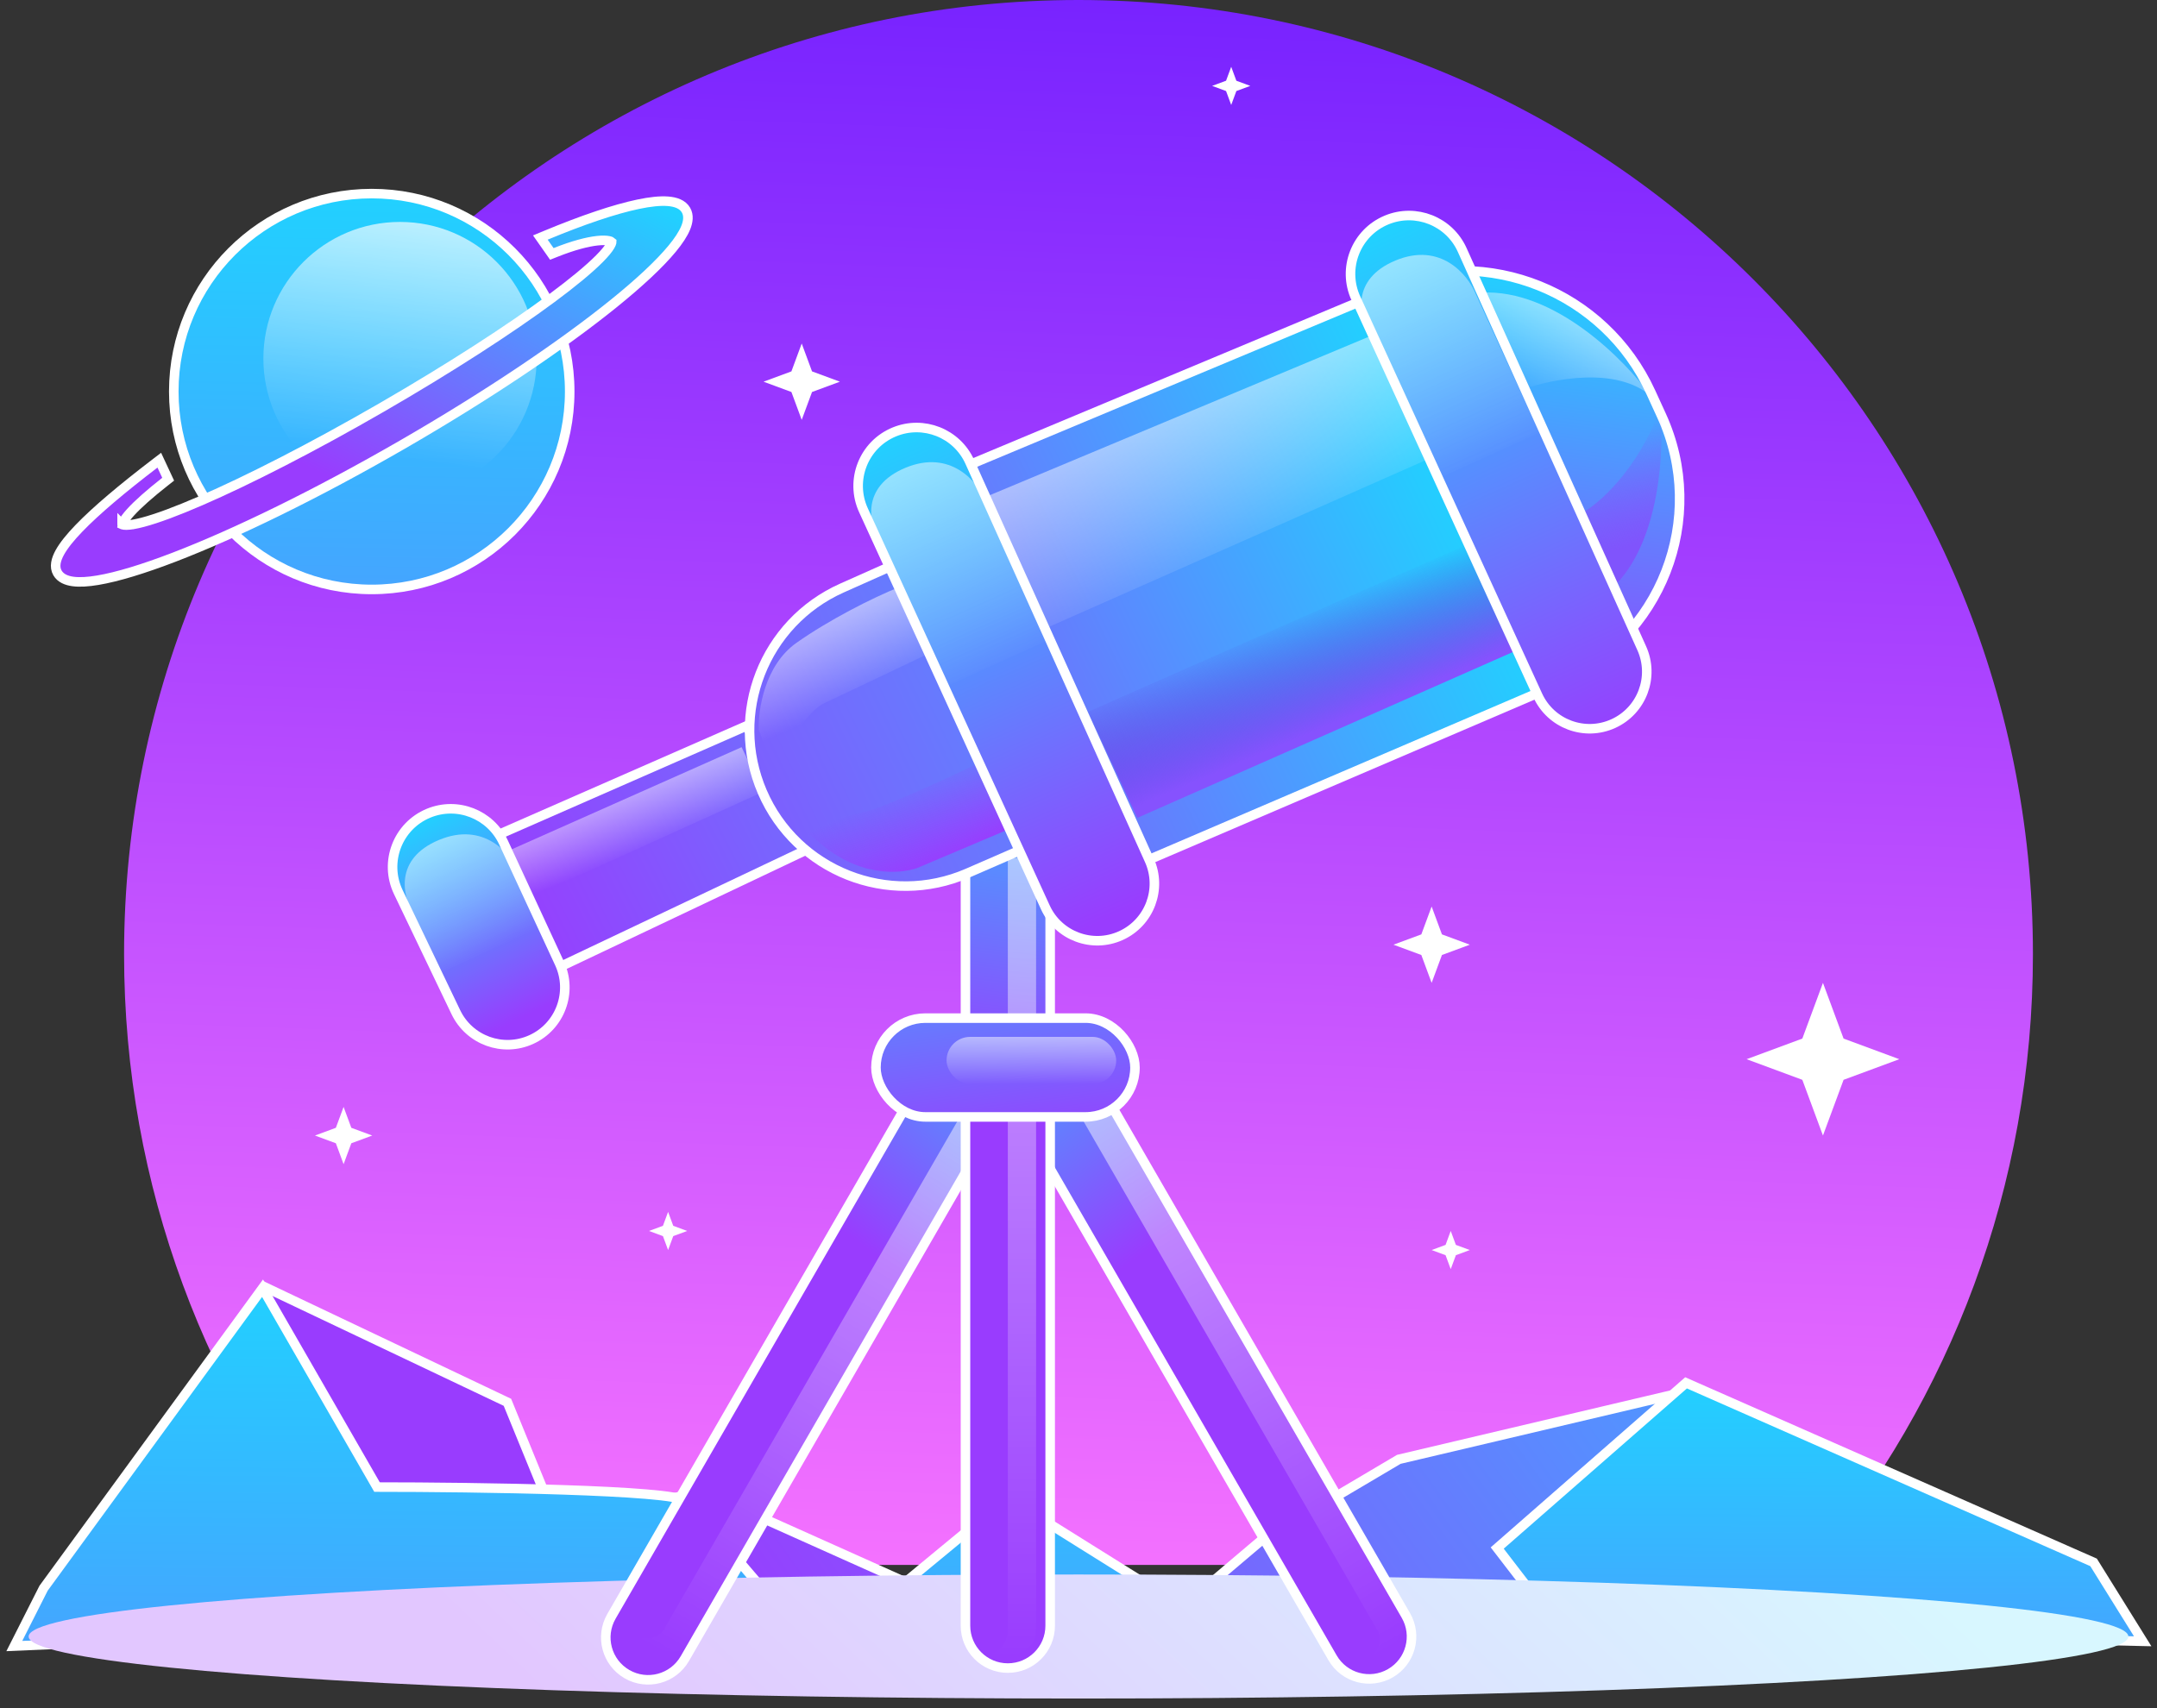       <svg
        xmlns="http://www.w3.org/2000/svg"
        width="226"
        height="179"
        viewBox="0 0 226 179"
        fill="none"
      >
        <rect x="0" y="0" width="226" height="179" fill="#333333" stroke="none"/>
        <path
          d="M113 0C57.772 0 13 44.772 13 100C13 124.345 21.699 146.658 36.159 164H189.841C204.301 146.658 213 124.345 213 100C213 44.772 168.228 0 113 0Z"
          fill="url(#paint0_linear)"
        />
        <path
          d="M191 103L193.161 108.839L199 111L193.161 113.161L191 119L188.839 113.161L183 111L188.839 108.839L191 103Z"
          fill="white"
        />
        <path
          d="M36 116L36.81 118.19L39 119L36.81 119.81L36 122L35.19 119.81L33 119L35.19 118.19L36 116Z"
          fill="white"
        />
        <path
          d="M84 36L85.08 38.92L88 40L85.08 41.08L84 44L82.92 41.08L80 40L82.92 38.92L84 36Z"
          fill="white"
        />
        <path
          d="M150 95L151.08 97.92L154 99L151.08 100.08L150 103L148.92 100.08L146 99L148.92 97.92L150 95Z"
          fill="white"
        />
        <path
          d="M129 7L129.54 8.46L131 9L129.54 9.54L129 11L128.46 9.54L127 9L128.46 8.46L129 7Z"
          fill="white"
        />
        <path
          d="M70 127L70.54 128.46L72 129L70.54 129.54L70 131L69.46 129.54L68 129L69.46 128.46L70 127Z"
          fill="white"
        />
        <path
          d="M152 129L152.54 130.46L154 131L152.54 131.54L152 133L151.46 131.54L150 131L151.46 130.46L152 129Z"
          fill="white"
        />
        <path
          d="M28 135L53.165 146.956L58.354 159.659L73.66 156.297L97.009 166.758L123.212 169L132.033 161.527L146.561 152.934L176.656 145.835L193 163.396L171.208 169H123.212H28V135Z"
          fill="url(#paint1_linear)"
          stroke="white"
        />
        <path
          d="M27.508 135L4.564 166.441L1.5 172.5L82 169C79.132 165.588 73.083 158.471 71.832 157.301C70.58 156.131 49.757 155.839 39.502 155.839L27.508 135Z"
          fill="url(#paint2_linear)"
          stroke="white"
        />
        <path
          d="M105.58 156.958L91 169L224.5 172L219.355 163.732L176.657 144.917L156.87 162.227L162.077 169H124.846L105.58 156.958Z"
          fill="url(#paint3_linear)"
          stroke="white"
        />
        <ellipse
          cx="113"
          cy="171.5"
          rx="110"
          ry="6.5"
          fill="url(#paint4_linear)"
        />
        <path
          d="M98.39 109.932L106.075 114.369L71.751 173.82C70.525 175.942 67.812 176.669 65.69 175.443C63.568 174.218 62.841 171.505 64.066 169.383L98.39 109.932Z"
          fill="url(#paint5_linear)"
          stroke="white"
        />
        <path
          d="M69.555 170.771L101.514 115.417L104.079 116.898L72.12 172.252C71.029 174.142 67.673 172.384 66.132 171.269C68.091 172.22 69.23 171.333 69.555 170.771Z"
          fill="url(#paint6_linear)"
          fill-opacity="0.5"
        />
        <path
          d="M112.975 109.839L105.291 114.275L139.615 173.726C140.84 175.848 143.553 176.576 145.675 175.35C147.797 174.125 148.524 171.412 147.299 169.29L112.975 109.839Z"
          fill="url(#paint7_linear)"
          stroke="white"
        />
        <path
          d="M101.158 87.934H110.032V170.371C110.032 172.821 108.045 174.808 105.595 174.808C103.145 174.808 101.158 172.821 101.158 170.371V87.934Z"
          fill="url(#paint8_linear)"
          stroke="white"
        />
        <path
          d="M142.373 31.649L101.646 48.681L119.665 90.396L161.133 72.624L142.373 31.649Z"
          fill="url(#paint9_linear)"
          stroke="white"
        />
        <path
          d="M143.854 35.105L103.127 52.137L109.297 65.959L150.025 47.94L143.854 35.105Z"
          fill="url(#paint10_linear)"
          fill-opacity="0.5"
        />
        <path
          d="M154.222 56.827L113.987 74.599L119.171 85.706L159.405 67.934L154.222 56.827Z"
          fill="url(#paint11_linear)"
        />
        <path
          d="M174.075 43.529L172.966 41.107C168.133 30.551 155.877 25.634 145.089 29.921L163.108 71.637C174.045 67.046 179.013 54.314 174.075 43.529Z"
          fill="url(#paint12_linear)"
          stroke="white"
        />
        <path
          d="M173.968 42.757C171.599 49.273 167.468 52.877 165.576 53.864L169.032 61.516C173.968 56.777 174.38 47.035 173.968 42.757Z"
          fill="url(#paint13_linear)"
        />
        <path
          d="M50.057 88.421L78.196 76.08L85.848 88.421L56.721 102.244L50.057 88.421Z"
          fill="url(#paint14_linear)"
          stroke="white"
        />
        <path
          d="M153.202 26.194L172.011 67.927C173.366 70.933 172.034 74.468 169.033 75.832C166.031 77.197 162.49 75.875 161.117 72.877L142.058 31.257C140.613 28.102 142.078 24.377 145.286 23.052C148.34 21.791 151.844 23.181 153.202 26.194Z"
          fill="url(#paint15_linear)"
          stroke="white"
        />
        <path
          d="M88.218 61.623L93.994 59.048L107.323 88.915L101.38 91.502C93.086 95.112 83.438 91.29 79.866 82.979C76.34 74.774 80.061 65.259 88.218 61.623Z"
          fill="url(#paint16_linear)"
          stroke="white"
        />
        <path
          d="M105.595 170.864V89.903H108.557V170.864C108.557 173.629 104.772 173.827 102.88 173.58C105.052 173.382 105.595 171.687 105.595 170.864Z"
          fill="url(#paint17_linear)"
          fill-opacity="0.5"
        />
        <path
          d="M144.348 170.894L112.389 115.54L114.955 114.059L146.913 169.413C148.004 171.303 144.805 173.331 143.068 174.108C144.871 172.887 144.673 171.457 144.348 170.894Z"
          fill="url(#paint18_linear)"
          fill-opacity="0.5"
        />
        <path
          d="M92.899 84.297C88.159 86.272 83.234 85.987 82 85L85.5 88C89.844 91.949 94.215 91.62 96.108 90.962L105.595 86.94L102.386 80.029C100.329 81.016 97.638 82.323 92.899 84.297Z"
          fill="url(#paint19_linear)"
        />
        <path
          d="M101.613 48.409L120.423 90.142C121.778 93.148 120.445 96.683 117.444 98.047C114.442 99.412 110.902 98.09 109.529 95.092L90.469 53.472C89.024 50.317 90.489 46.592 93.697 45.267C96.751 44.006 100.256 45.396 101.613 48.409Z"
          fill="url(#paint20_linear)"
          stroke="white"
        />
        <path
          d="M94.867 49.024C99.606 47.049 102.437 50.505 103.26 52.479L109.924 67.043L99.063 71.979L92.152 56.676C91.082 54.948 90.128 50.998 94.867 49.024Z"
          fill="url(#paint21_linear)"
          fill-opacity="0.5"
        />
        <path
          d="M146.209 27.302C150.948 25.328 153.779 28.783 154.601 30.758L161.266 45.321L150.405 50.258L143.494 34.954C142.424 33.226 141.47 29.277 146.209 27.302Z"
          fill="url(#paint22_linear)"
          fill-opacity="0.5"
        />
        <path
          d="M52.76 88.294L58.623 100.954C60.024 103.978 58.694 107.564 55.66 108.943C52.684 110.295 49.174 109.019 47.761 106.071L41.733 93.489C40.221 90.335 41.669 86.558 44.902 85.222C47.922 83.975 51.387 85.33 52.76 88.294Z"
          fill="url(#paint23_linear)"
          stroke="white"
        />
        <path
          d="M172.981 41.523C169.427 38.363 162.614 39.712 159.652 40.782L155.209 30.662C162.91 30.267 170.266 37.738 172.981 41.523Z"
          fill="url(#paint24_linear)"
          fill-opacity="0.5"
        />
        <rect
          x="91.778"
          y="106.694"
          width="27.139"
          height="10.354"
          rx="5.177"
          fill="url(#paint25_linear)"
          stroke="white"
        />
        <circle
          cx="38.949"
          cy="41.029"
          r="20.741"
          fill="url(#paint26_linear)"
          stroke="white"
        />
        <circle
          cx="41.911"
          cy="37.573"
          r="14.316"
          fill="url(#paint27_linear)"
          fill-opacity="0.7"
        />
        <path
          d="M57.189 24.655L56.614 24.894L56.972 25.404L57.591 26.287L57.818 26.611L58.185 26.465C60.063 25.716 61.549 25.336 62.596 25.224C63.122 25.168 63.513 25.182 63.778 25.236C63.989 25.279 64.069 25.336 64.093 25.358C64.093 25.368 64.091 25.382 64.087 25.401C64.072 25.478 64.026 25.599 63.924 25.771C63.72 26.114 63.35 26.563 62.804 27.113C61.717 28.206 60.017 29.614 57.821 31.242C53.434 34.493 47.124 38.582 39.934 42.734C32.743 46.885 26.047 50.305 21.038 52.478C18.53 53.566 16.461 54.335 14.97 54.729C14.221 54.928 13.647 55.023 13.248 55.028C13.048 55.031 12.92 55.01 12.846 54.985C12.835 54.981 12.827 54.978 12.82 54.975C12.824 54.937 12.841 54.856 12.913 54.713C13.042 54.456 13.291 54.114 13.678 53.686C14.448 52.837 15.68 51.744 17.309 50.464L17.621 50.219L17.453 49.859L16.953 48.788L16.69 48.225L16.196 48.603C12.851 51.163 10.086 53.48 8.268 55.367C7.362 56.307 6.668 57.164 6.26 57.909C5.868 58.624 5.653 59.397 6.024 60.039C6.344 60.592 6.962 60.845 7.647 60.937C8.345 61.031 9.225 60.976 10.246 60.804C12.293 60.461 15.028 59.626 18.248 58.389C24.695 55.91 33.173 51.782 42.161 46.593C51.149 41.403 58.964 36.125 64.334 31.781C67.016 29.611 69.106 27.66 70.427 26.059C71.086 25.261 71.574 24.525 71.841 23.875C72.104 23.235 72.194 22.573 71.875 22.02C71.517 21.4 70.786 21.155 69.984 21.093C69.159 21.029 68.102 21.144 66.867 21.403C64.389 21.921 61.07 23.044 57.189 24.655ZM64.093 25.344C64.093 25.344 64.093 25.344 64.093 25.346L64.093 25.344ZM12.794 54.961C12.794 54.961 12.794 54.962 12.795 54.962L12.794 54.961Z"
          fill="url(#paint28_linear)"
          stroke="white"
        />
        <path
          d="M86.165 73.785L97.449 68.428L94.24 61.516C91.361 62.668 86.806 64.998 83.449 67.367C80.092 69.737 79.418 74.443 79.5 76.5L81.722 82.177C82.314 77.24 84.93 74.525 86.165 73.785Z"
          fill="url(#paint29_linear)"
          fill-opacity="0.5"
        />
        <path
          d="M77.703 78.301L53.266 89.162L55.487 94.099L79.924 82.991L77.703 78.301Z"
          fill="url(#paint30_linear)"
          fill-opacity="0.5"
        />
        <path
          d="M45.994 88.024C50.733 86.049 53.563 89.505 54.386 91.479L56.855 97.061L45.994 101.997L43.279 95.676C42.209 93.948 41.255 89.998 45.994 88.024Z"
          fill="url(#paint31_linear)"
          fill-opacity="0.5"
        />
        <rect
          x="99.177"
          y="108.662"
          width="17.772"
          height="4.937"
          rx="2.468"
          fill="url(#paint32_linear)"
          fill-opacity="0.5"
        />
        <defs>
          <linearGradient
            id="paint0_linear"
            x1="116.413"
            y1="-3.836"
            x2="110.354"
            y2="164.301"
            gradientUnits="userSpaceOnUse"
          >
            <stop stop-color="#7521FF" />
            <stop offset="1" stop-color="#F471FF" />
          </linearGradient>
          <linearGradient
            id="paint1_linear"
            x1="215.311"
            y1="95.022"
            x2="87.371"
            y2="186.796"
            gradientUnits="userSpaceOnUse"
          >
            <stop stop-color="#21D1FF" />
            <stop offset="1" stop-color="#993CFE" />
          </linearGradient>
          <linearGradient
            id="paint2_linear"
            x1="43.124"
            y1="134.123"
            x2="41.957"
            y2="265.447"
            gradientUnits="userSpaceOnUse"
          >
            <stop stop-color="#21D1FF" />
            <stop offset="1" stop-color="#993CFE" />
          </linearGradient>
          <linearGradient
            id="paint3_linear"
            x1="160.028"
            y1="144.283"
            x2="159.661"
            y2="239.134"
            gradientUnits="userSpaceOnUse"
          >
            <stop stop-color="#21D1FF" />
            <stop offset="1" stop-color="#993CFE" />
          </linearGradient>
          <linearGradient
            id="paint4_linear"
            x1="200.722"
            y1="165"
            x2="126.244"
            y2="243.809"
            gradientUnits="userSpaceOnUse"
          >
            <stop stop-color="#D8F7FF" />
            <stop offset="1" stop-color="#E2C7FF" />
          </linearGradient>
          <linearGradient
            id="paint5_linear"
            x1="108.165"
            y1="98.418"
            x2="86.772"
            y2="127.94"
            gradientUnits="userSpaceOnUse"
          >
            <stop stop-color="#21D1FF" />
            <stop offset="1" stop-color="#993CFE" />
          </linearGradient>
          <linearGradient
            id="paint6_linear"
            x1="101.621"
            y1="115.479"
            x2="68.559"
            y2="172.742"
            gradientUnits="userSpaceOnUse"
          >
            <stop stop-color="white" />
            <stop offset="1" stop-color="white" stop-opacity="0" />
          </linearGradient>
          <linearGradient
            id="paint7_linear"
            x1="103.2"
            y1="98.325"
            x2="124.594"
            y2="127.846"
            gradientUnits="userSpaceOnUse"
          >
            <stop stop-color="#21D1FF" />
            <stop offset="1" stop-color="#993CFE" />
          </linearGradient>
          <linearGradient
            id="paint8_linear"
            x1="103.867"
            y1="70.402"
            x2="98.59"
            y2="113.229"
            gradientUnits="userSpaceOnUse"
          >
            <stop stop-color="#21D1FF" />
            <stop offset="1" stop-color="#993CFE" />
          </linearGradient>
          <linearGradient
            id="paint9_linear"
            x1="152.494"
            y1="50.903"
            x2="80.657"
            y2="85.535"
            gradientUnits="userSpaceOnUse"
          >
            <stop stop-color="#21D1FF" />
            <stop offset="1" stop-color="#993CFE" />
          </linearGradient>
          <linearGradient
            id="paint10_linear"
            x1="123.861"
            y1="42.51"
            x2="131.513"
            y2="60.776"
            gradientUnits="userSpaceOnUse"
          >
            <stop stop-color="white" />
            <stop offset="1" stop-color="white" stop-opacity="0" />
          </linearGradient>
          <linearGradient
            id="paint11_linear"
            x1="134.475"
            y1="64.972"
            x2="139.165"
            y2="76.08"
            gradientUnits="userSpaceOnUse"
          >
            <stop stop-color="#551FD1" stop-opacity="0" />
            <stop offset="1" stop-color="#8652FE" />
          </linearGradient>
          <linearGradient
            id="paint12_linear"
            x1="167.551"
            y1="29.181"
            x2="161.796"
            y2="75.79"
            gradientUnits="userSpaceOnUse"
          >
            <stop stop-color="#21D1FF" />
            <stop offset="1" stop-color="#993CFE" />
          </linearGradient>
          <linearGradient
            id="paint13_linear"
            x1="170.266"
            y1="44.731"
            x2="173.475"
            y2="56.58"
            gradientUnits="userSpaceOnUse"
          >
            <stop stop-color="#8154FD" stop-opacity="0" />
            <stop offset="1" stop-color="#8054FC" />
          </linearGradient>
          <linearGradient
            id="paint14_linear"
            x1="151.506"
            y1="49.422"
            x2="53.271"
            y2="99.433"
            gradientUnits="userSpaceOnUse"
          >
            <stop stop-color="#21D1FF" />
            <stop offset="1" stop-color="#993CFE" />
          </linearGradient>
          <linearGradient
            id="paint15_linear"
            x1="145.582"
            y1="23.997"
            x2="169.6"
            y2="78.021"
            gradientUnits="userSpaceOnUse"
          >
            <stop stop-color="#21D1FF" />
            <stop offset="1" stop-color="#993CFE" />
          </linearGradient>
          <linearGradient
            id="paint16_linear"
            x1="161.627"
            y1="44.238"
            x2="54.526"
            y2="95.731"
            gradientUnits="userSpaceOnUse"
          >
            <stop stop-color="#21D1FF" />
            <stop offset="1" stop-color="#993CFE" />
          </linearGradient>
          <linearGradient
            id="paint17_linear"
            x1="105.718"
            y1="89.903"
            x2="105.718"
            y2="173.658"
            gradientUnits="userSpaceOnUse"
          >
            <stop stop-color="white" />
            <stop offset="1" stop-color="white" stop-opacity="0" />
          </linearGradient>
          <linearGradient
            id="paint18_linear"
            x1="112.496"
            y1="115.479"
            x2="145.557"
            y2="172.742"
            gradientUnits="userSpaceOnUse"
          >
            <stop stop-color="white" />
            <stop offset="1" stop-color="white" stop-opacity="0" />
          </linearGradient>
          <linearGradient
            id="paint19_linear"
            x1="93.253"
            y1="83.238"
            x2="96.956"
            y2="91.137"
            gradientUnits="userSpaceOnUse"
          >
            <stop stop-color="#993CFE" stop-opacity="0" />
            <stop offset="1" stop-color="#983DFE" />
          </linearGradient>
          <linearGradient
            id="paint20_linear"
            x1="94.487"
            y1="44.978"
            x2="116.773"
            y2="96.043"
            gradientUnits="userSpaceOnUse"
          >
            <stop stop-color="#21D1FF" />
            <stop offset="1" stop-color="#993CFE" />
          </linearGradient>
          <linearGradient
            id="paint21_linear"
            x1="95.114"
            y1="49.024"
            x2="104.741"
            y2="70.252"
            gradientUnits="userSpaceOnUse"
          >
            <stop stop-color="white" />
            <stop offset="1" stop-color="white" stop-opacity="0" />
          </linearGradient>
          <linearGradient
            id="paint22_linear"
            x1="146.456"
            y1="27.302"
            x2="156.082"
            y2="48.53"
            gradientUnits="userSpaceOnUse"
          >
            <stop stop-color="white" />
            <stop offset="1" stop-color="white" stop-opacity="0" />
          </linearGradient>
          <linearGradient
            id="paint23_linear"
            x1="43.886"
            y1="85.953"
            x2="54.282"
            y2="106.92"
            gradientUnits="userSpaceOnUse"
          >
            <stop stop-color="#21D1FF" />
            <stop offset="1" stop-color="#993CFE" />
          </linearGradient>
          <linearGradient
            id="paint24_linear"
            x1="167.057"
            y1="33.624"
            x2="162.614"
            y2="42.51"
            gradientUnits="userSpaceOnUse"
          >
            <stop stop-color="white" />
            <stop offset="1" stop-color="white" stop-opacity="0" />
          </linearGradient>
          <linearGradient
            id="paint25_linear"
            x1="101.646"
            y1="84.719"
            x2="106.234"
            y2="121.417"
            gradientUnits="userSpaceOnUse"
          >
            <stop stop-color="#21D1FF" />
            <stop offset="1" stop-color="#993CFE" />
          </linearGradient>
          <linearGradient
            id="paint26_linear"
            x1="39.64"
            y1="19.842"
            x2="36.937"
            y2="161.564"
            gradientUnits="userSpaceOnUse"
          >
            <stop stop-color="#21D1FF" />
            <stop offset="1" stop-color="#993CFE" />
          </linearGradient>
          <linearGradient
            id="paint27_linear"
            x1="42.4"
            y1="22.587"
            x2="39.041"
            y2="47.648"
            gradientUnits="userSpaceOnUse"
          >
            <stop stop-color="white" />
            <stop offset="1" stop-color="white" stop-opacity="0" />
          </linearGradient>
          <linearGradient
            id="paint28_linear"
            x1="63.633"
            y1="18.814"
            x2="45.25"
            y2="55.437"
            gradientUnits="userSpaceOnUse"
          >
            <stop stop-color="#21D1FF" />
            <stop offset="1" stop-color="#993CFE" />
          </linearGradient>
          <linearGradient
            id="paint29_linear"
            x1="86.342"
            y1="64.725"
            x2="90.044"
            y2="73.365"
            gradientUnits="userSpaceOnUse"
          >
            <stop stop-color="white" />
            <stop offset="1" stop-color="white" stop-opacity="0" />
          </linearGradient>
          <linearGradient
            id="paint30_linear"
            x1="65.608"
            y1="82.744"
            x2="68.076"
            y2="88.915"
            gradientUnits="userSpaceOnUse"
          >
            <stop stop-color="white" />
            <stop offset="1" stop-color="white" stop-opacity="0" />
          </linearGradient>
          <linearGradient
            id="paint31_linear"
            x1="46.241"
            y1="88.024"
            x2="51.785"
            y2="99.529"
            gradientUnits="userSpaceOnUse"
          >
            <stop stop-color="white" />
            <stop offset="1" stop-color="white" stop-opacity="0" />
          </linearGradient>
          <linearGradient
            id="paint32_linear"
            x1="108.063"
            y1="108.662"
            x2="108.063"
            y2="113.599"
            gradientUnits="userSpaceOnUse"
          >
            <stop stop-color="white" />
            <stop offset="1" stop-color="white" stop-opacity="0" />
          </linearGradient>
        </defs>
      </svg>